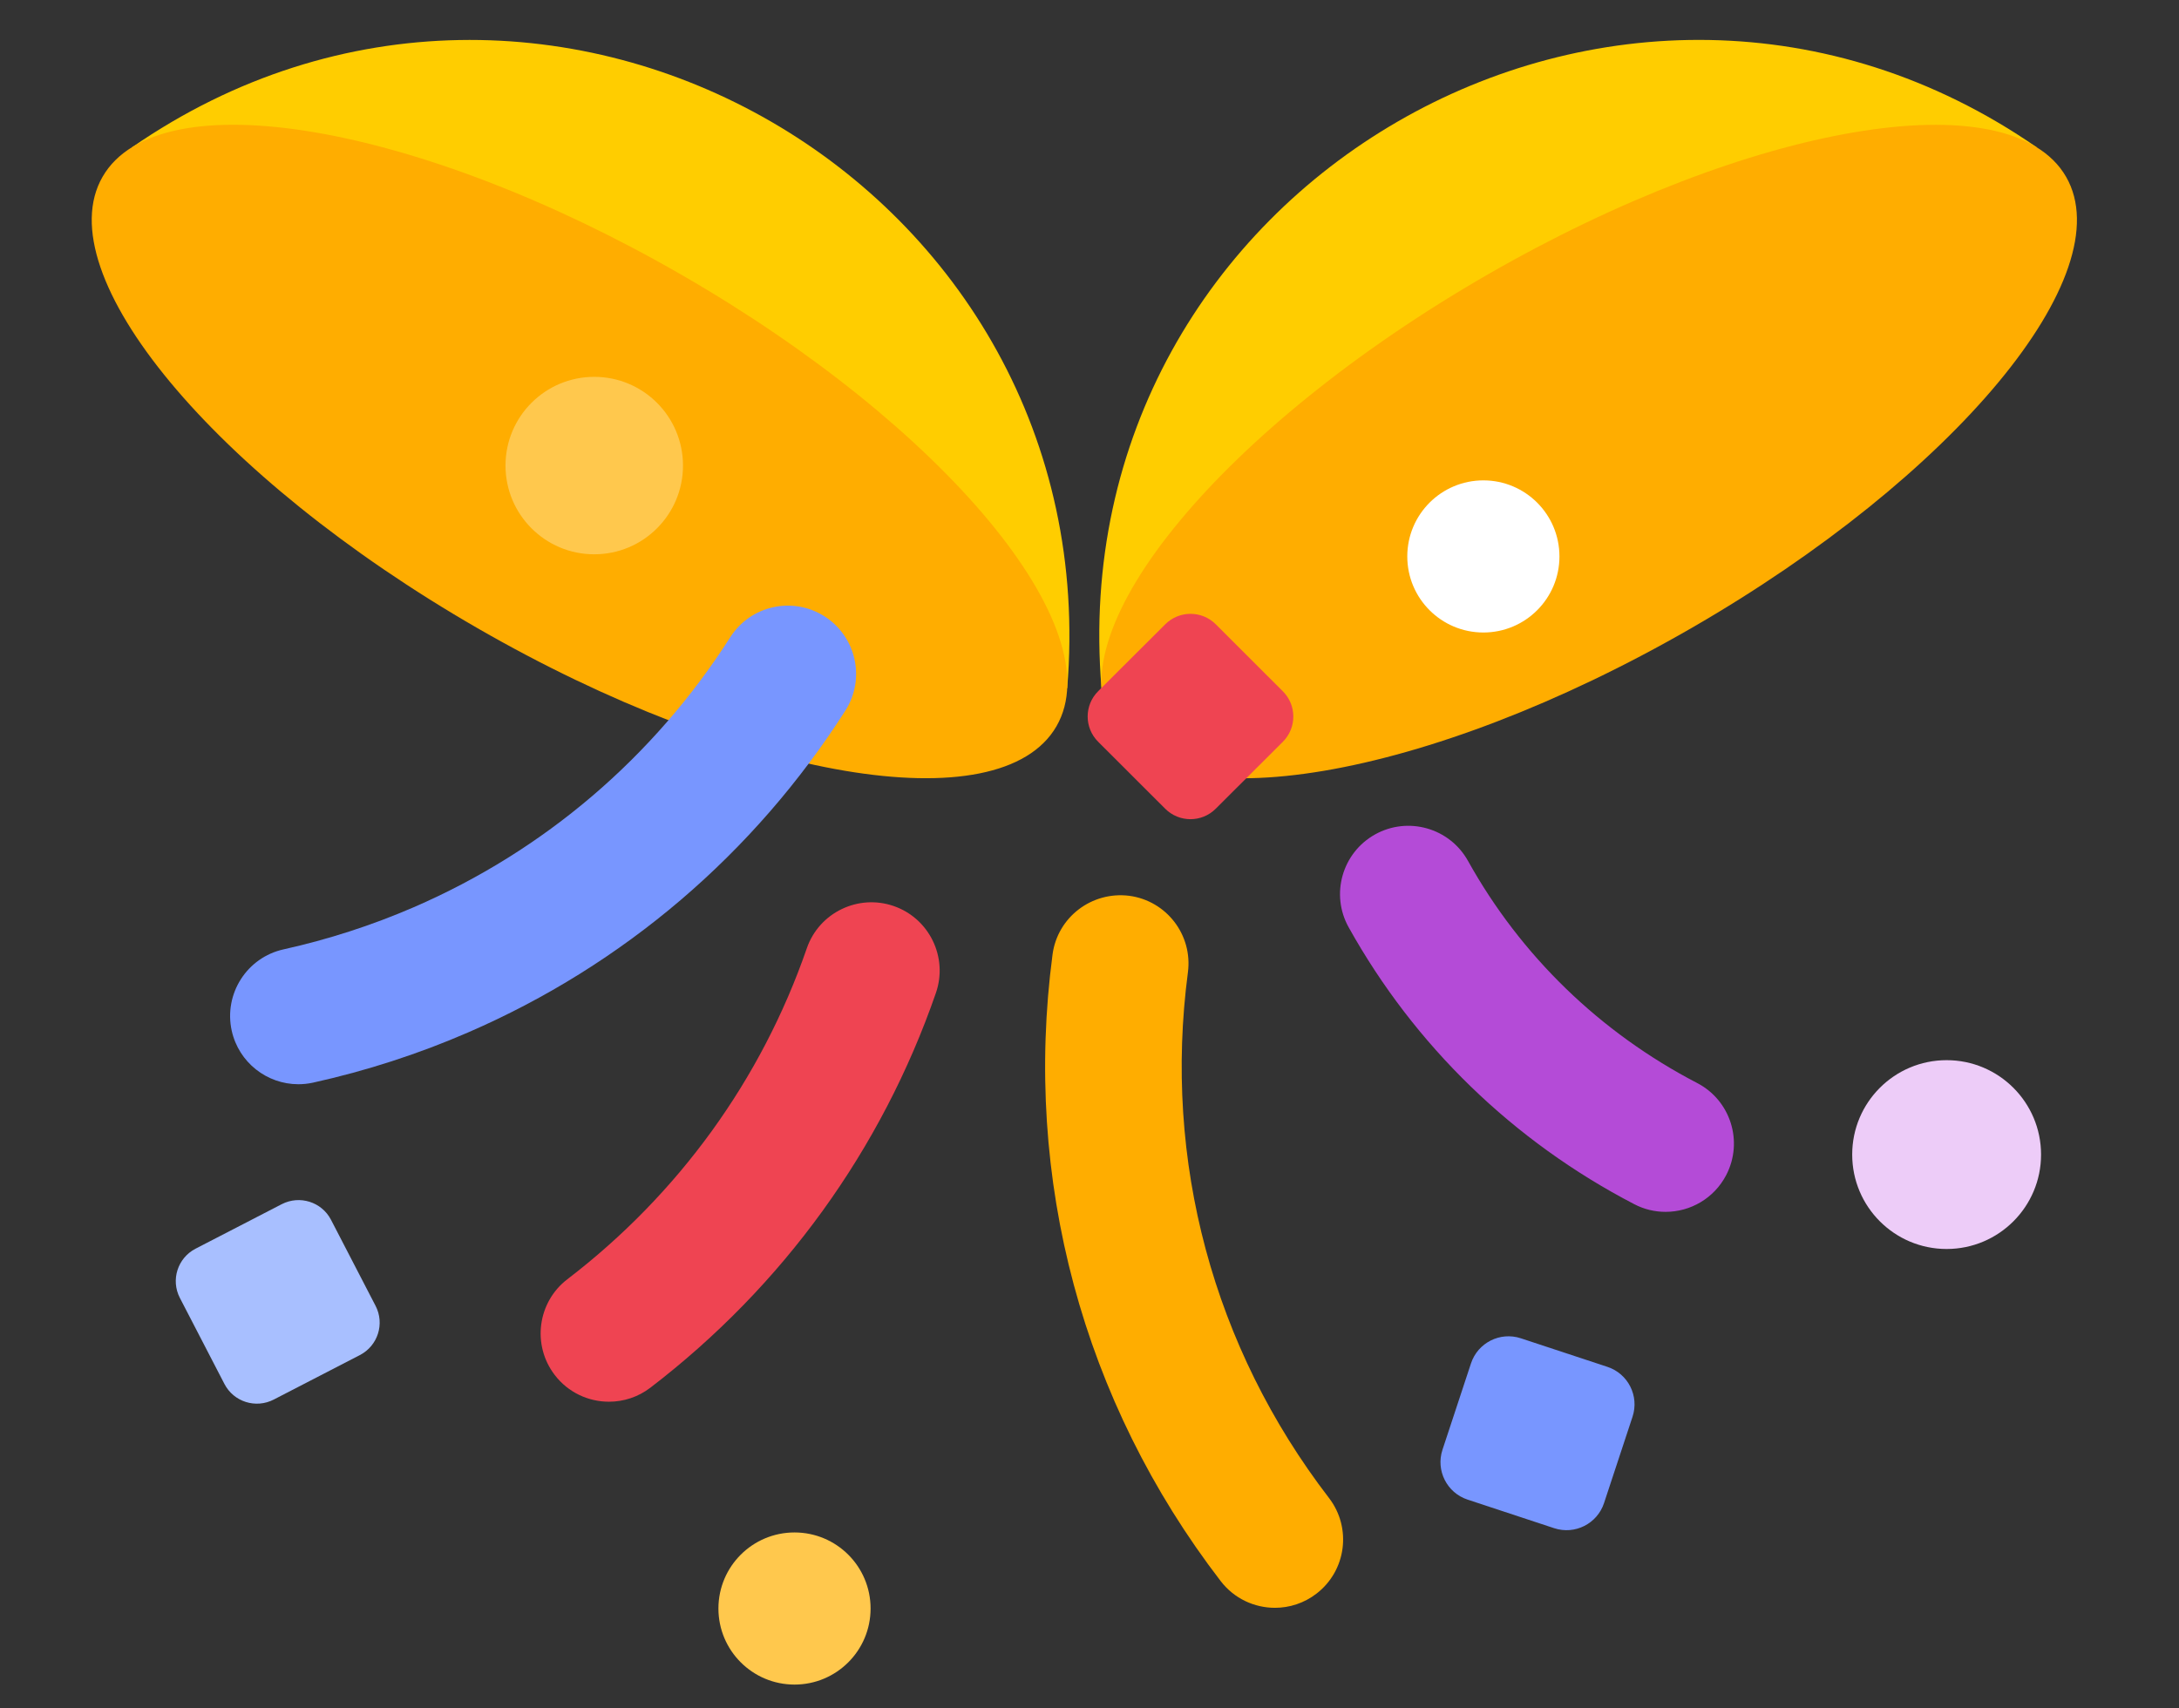 <svg width="88" height="69" viewBox="0 0 88 69" fill="none" xmlns="http://www.w3.org/2000/svg">
<rect x="0" y="0" width="88" height="69" fill="#333333" stroke="none"/>
<g id="Vector">
<g id="Group">
<path id="Vector_2" d="M44.485 27.805L82.252 5.948C65.485 -5.645 42.789 7.49 44.485 27.805Z" fill="#FFCD00"/>
<path id="Vector_3" d="M68.292 25.38C78.93 19.251 85.712 11.086 83.44 7.142C81.168 3.199 70.702 4.97 60.064 11.099C49.426 17.228 42.644 25.393 44.916 29.337C47.188 33.28 57.654 31.509 68.292 25.38Z" fill="#FFAD00"/>
</g>
<g id="Group_2">
<path id="Vector_4" d="M43.099 27.805L5.332 5.95C22.099 -5.643 44.795 7.49 43.099 27.805Z" fill="#FFCD00"/>
<path id="Vector_5" d="M42.667 29.335C44.938 25.391 38.156 17.226 27.518 11.097C16.88 4.968 6.414 3.197 4.143 7.14C1.871 11.084 8.653 19.249 19.291 25.378C29.929 31.507 40.395 33.278 42.667 29.335Z" fill="#FFAD00"/>
</g>
<path id="Vector_6" d="M78.615 50.451C80.722 50.451 82.429 48.743 82.429 46.637C82.429 44.531 80.722 42.824 78.615 42.824C76.509 42.824 74.802 44.531 74.802 46.637C74.802 48.743 76.509 50.451 78.615 50.451Z" fill="#EDCCF8"/>
<path id="Vector_7" d="M67.266 48.951C66.837 48.951 66.403 48.852 65.996 48.639C61.114 46.102 57.127 42.234 54.466 37.456C53.725 36.126 54.204 34.446 55.534 33.705C56.862 32.966 58.542 33.441 59.285 34.773C61.417 38.607 64.618 41.708 68.54 43.747C69.892 44.449 70.416 46.113 69.714 47.465C69.222 48.41 68.262 48.951 67.266 48.951Z" fill="#B44BD7"/>
<path id="Vector_8" d="M24.593 56.62C23.765 56.62 22.944 56.249 22.402 55.539C21.477 54.33 21.706 52.598 22.913 51.673C27.403 48.234 30.749 43.61 32.584 38.303C33.082 36.862 34.658 36.102 36.092 36.598C37.531 37.096 38.294 38.667 37.798 40.106C35.605 46.44 31.618 51.953 26.268 56.052C25.767 56.436 25.178 56.62 24.593 56.62Z" fill="#EF4452"/>
<path id="Vector_9" d="M12.049 43.796C10.784 43.796 9.644 42.921 9.358 41.634C9.031 40.147 9.969 38.674 11.456 38.347C13.256 37.948 15.022 37.376 16.71 36.646C21.976 34.364 26.396 30.594 29.493 25.738C30.312 24.453 32.015 24.078 33.3 24.897C34.583 25.716 34.96 27.421 34.141 28.704C30.448 34.49 25.178 38.986 18.901 41.705C16.892 42.577 14.788 43.257 12.645 43.731C12.444 43.775 12.246 43.796 12.049 43.796Z" fill="#7896FF"/>
<path id="Vector_10" d="M51.489 64.945C50.661 64.945 49.844 64.575 49.3 63.868C43.725 56.614 41.311 47.623 42.507 38.557C42.707 37.049 44.089 35.996 45.602 36.184C47.112 36.383 48.174 37.768 47.974 39.279C46.971 46.882 48.995 54.423 53.671 60.507C54.599 61.714 54.373 63.446 53.166 64.373C52.666 64.759 52.074 64.945 51.489 64.945Z" fill="#FFAD00"/>
<path id="Vector_11" d="M49.1 25.218L51.809 27.924C52.372 28.488 52.372 29.4 51.809 29.963L49.098 32.667C48.535 33.231 47.62 33.231 47.057 32.667L44.348 29.961C43.785 29.398 43.785 28.485 44.348 27.922L47.059 25.218C47.623 24.654 48.537 24.654 49.1 25.218Z" fill="#EF4452"/>
<path id="Vector_12" d="M64.78 60.714L65.931 57.226C66.207 56.39 65.753 55.488 64.916 55.212L61.42 54.058C60.584 53.782 59.682 54.237 59.406 55.073L58.255 58.561C57.979 59.397 58.433 60.299 59.27 60.575L62.766 61.729C63.602 62.005 64.504 61.55 64.78 60.714Z" fill="#7896FF"/>
<path id="Vector_13" d="M7.264 52.427L9.064 55.903C9.439 56.627 10.33 56.908 11.056 56.533L14.536 54.735C15.259 54.36 15.543 53.472 15.168 52.748L13.368 49.272C12.993 48.548 12.102 48.267 11.376 48.642L7.896 50.44C7.173 50.815 6.889 51.703 7.264 52.427Z" fill="#A8BFFF"/>
<path id="Vector_14" d="M32.087 68.046C33.784 68.046 35.159 66.67 35.159 64.973C35.159 63.276 33.784 61.901 32.087 61.901C30.39 61.901 29.014 63.276 29.014 64.973C29.014 66.67 30.39 68.046 32.087 68.046Z" fill="#FFC84D"/>
<path id="Vector_15" d="M59.907 25.549C61.604 25.549 62.979 24.174 62.979 22.477C62.979 20.779 61.604 19.404 59.907 19.404C58.21 19.404 56.834 20.779 56.834 22.477C56.834 24.174 58.21 25.549 59.907 25.549Z" fill="white"/>
<path id="Vector_16" d="M23.999 22.39C25.979 22.39 27.583 20.785 27.583 18.806C27.583 16.826 25.979 15.222 23.999 15.222C22.02 15.222 20.415 16.826 20.415 18.806C20.415 20.785 22.02 22.39 23.999 22.39Z" fill="#FFC84D"/>
</g>
</svg>
